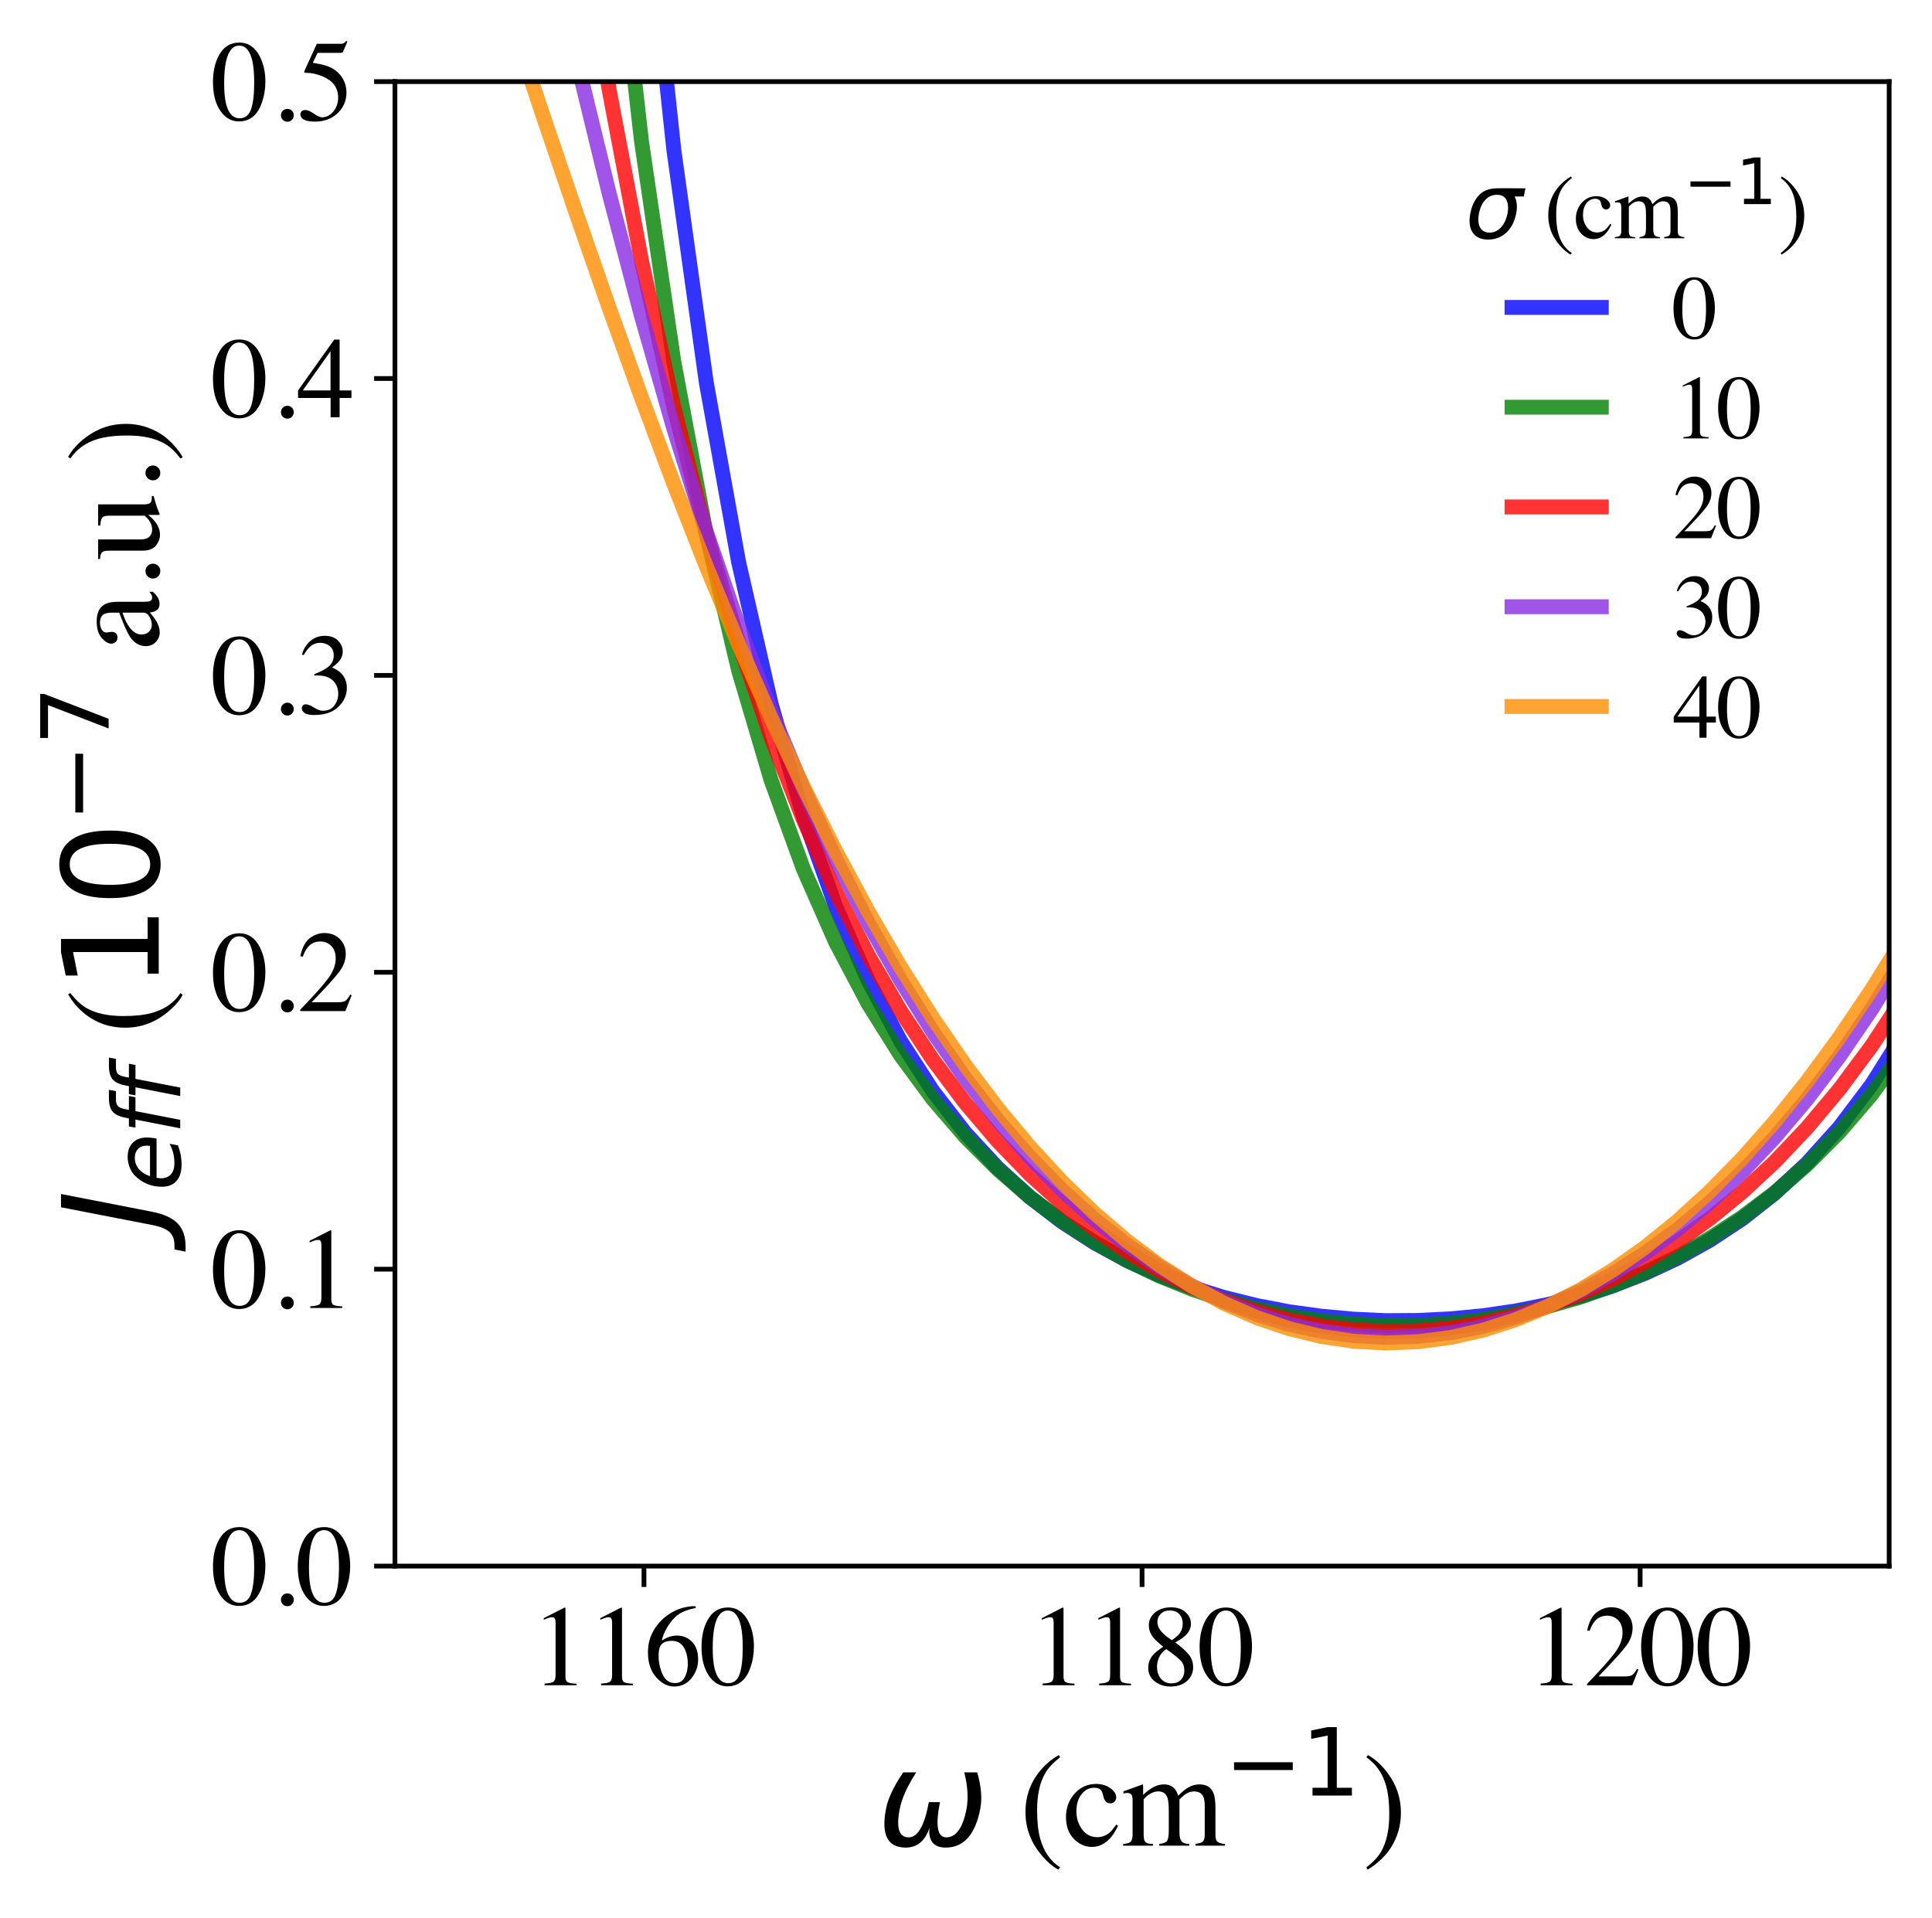 <?xml version="1.0" encoding="utf-8" standalone="no"?>
<!DOCTYPE svg PUBLIC "-//W3C//DTD SVG 1.1//EN"
  "http://www.w3.org/Graphics/SVG/1.1/DTD/svg11.dtd">
<svg xmlns:xlink="http://www.w3.org/1999/xlink" width="324.67pt" height="322.319pt" viewBox="0 0 324.67 322.319" xmlns="http://www.w3.org/2000/svg" version="1.1">
 <defs>
  <style type="text/css">*{stroke-linejoin: round; stroke-linecap: butt}</style>
 </defs>
 <g id="figure_1">
  <g id="patch_1">
   <path d="M -0 322.319 
L 324.67 322.319 
L 324.67 0 
L -0 0 
z
" style="fill: #ffffff"/>
  </g>
  <g id="axes_1">
   <g id="patch_2">
    <path d="M 66.37 263.193 
L 317.47 263.193 
L 317.47 13.713 
L 66.37 13.713 
z
" style="fill: #ffffff"/>
   </g>
   <g id="matplotlib.axis_1">
    <g id="xtick_1">
     <g id="line2d_1">
      <defs>
       <path id="md88ba087d9" d="M 0 0 
L 0 3.5 
" style="stroke: #000000; stroke-width: 0.8"/>
      </defs>
      <g>
       <use xlink:href="#md88ba087d9" x="108.22" y="263.193" style="stroke: #000000; stroke-width: 0.8"/>
      </g>
     </g>
     <g id="text_1">
      <!-- 1160 -->
      <g transform="translate(89.22 283.22) scale(0.19 -0.19)">
       <defs>
        <path id="Times-Roman-31" d="M 1894 4294 
Q 1906 4278 1907 4270 
Q 1909 4263 1909 4234 
L 1909 472 
Q 1909 231 2037 165 
Q 2166 100 2516 88 
L 2516 0 
L 753 0 
L 753 94 
Q 1131 113 1247 197 
Q 1363 281 1363 563 
L 1363 3456 
Q 1363 3606 1325 3684 
Q 1288 3763 1163 3763 
Q 1081 3763 951 3717 
Q 822 3672 709 3622 
L 709 3709 
L 1856 4294 
L 1894 4294 
z
" transform="scale(0.016)"/>
        <path id="Times-Roman-36" d="M 2994 1422 
Q 2994 850 2626 390 
Q 2259 -69 1672 -69 
Q 1122 -69 670 447 
Q 219 963 219 1819 
Q 219 2922 1094 3713 
Q 1875 4375 2850 4375 
L 2866 4272 
Q 2475 4200 2192 4076 
Q 1909 3953 1688 3731 
Q 1459 3506 1259 3159 
Q 1059 2813 984 2472 
Q 1178 2591 1319 2647 
Q 1569 2747 1822 2747 
Q 2319 2747 2656 2403 
Q 2994 2059 2994 1422 
z
M 2422 1181 
Q 2422 1597 2291 1919 
Q 2072 2456 1547 2456 
Q 1063 2456 903 2169 
Q 809 2000 809 1606 
Q 809 1097 1026 609 
Q 1244 122 1713 122 
Q 2084 122 2253 439 
Q 2422 756 2422 1181 
z
" transform="scale(0.016)"/>
        <path id="Times-Roman-30" d="M 1531 116 
Q 1991 116 2162 619 
Q 2334 1122 2334 2075 
Q 2334 2834 2231 3288 
Q 2038 4131 1506 4131 
Q 975 4131 778 3263 
Q 675 2800 675 2044 
Q 675 1334 781 909 
Q 981 116 1531 116 
z
M 1522 4300 
Q 2241 4300 2638 3547 
Q 2953 2938 2953 2147 
Q 2953 1525 2759 975 
Q 2394 -59 1494 -59 
Q 878 -59 481 500 
Q 56 1097 56 2122 
Q 56 2928 341 3509 
Q 725 4300 1522 4300 
z
" transform="scale(0.016)"/>
       </defs>
       <use xlink:href="#Times-Roman-31"/>
       <use xlink:href="#Times-Roman-31" x="50"/>
       <use xlink:href="#Times-Roman-36" x="100"/>
       <use xlink:href="#Times-Roman-30" x="150"/>
      </g>
     </g>
    </g>
    <g id="xtick_2">
     <g id="line2d_2">
      <g>
       <use xlink:href="#md88ba087d9" x="191.92" y="263.193" style="stroke: #000000; stroke-width: 0.8"/>
      </g>
     </g>
     <g id="text_2">
      <!-- 1180 -->
      <g transform="translate(172.92 283.22) scale(0.19 -0.19)">
       <defs>
        <path id="Times-Roman-38" d="M 1609 106 
Q 1969 106 2153 306 
Q 2338 506 2338 806 
Q 2338 1147 2142 1358 
Q 1947 1569 1341 1997 
Q 1072 1828 950 1559 
Q 828 1291 828 1041 
Q 828 613 1048 359 
Q 1269 106 1609 106 
z
M 1650 2494 
Q 1944 2700 2056 2841 
Q 2250 3081 2250 3422 
Q 2250 3719 2067 3926 
Q 1884 4134 1513 4134 
Q 1225 4134 1037 3953 
Q 850 3772 850 3513 
Q 850 3219 1070 2967 
Q 1291 2716 1650 2494 
z
M 1169 2131 
Q 756 2463 606 2659 
Q 375 2959 375 3322 
Q 375 3734 717 4021 
Q 1059 4309 1606 4309 
Q 2109 4309 2406 4037 
Q 2703 3766 2703 3406 
Q 2703 3041 2400 2750 
Q 2225 2584 1834 2369 
Q 2366 1975 2595 1683 
Q 2825 1391 2825 994 
Q 2825 544 2486 237 
Q 2147 -69 1578 -69 
Q 1069 -69 705 214 
Q 341 497 341 959 
Q 341 1356 594 1659 
Q 759 1856 1169 2131 
z
" transform="scale(0.016)"/>
       </defs>
       <use xlink:href="#Times-Roman-31"/>
       <use xlink:href="#Times-Roman-31" x="50"/>
       <use xlink:href="#Times-Roman-38" x="100"/>
       <use xlink:href="#Times-Roman-30" x="150"/>
      </g>
     </g>
    </g>
    <g id="xtick_3">
     <g id="line2d_3">
      <g>
       <use xlink:href="#md88ba087d9" x="275.62" y="263.193" style="stroke: #000000; stroke-width: 0.8"/>
      </g>
     </g>
     <g id="text_3">
      <!-- 1200 -->
      <g transform="translate(256.62 283.22) scale(0.19 -0.19)">
       <defs>
        <path id="Times-Roman-32" d="M 191 72 
Q 1334 1259 1743 1815 
Q 2153 2372 2153 2900 
Q 2153 3363 1903 3605 
Q 1653 3847 1306 3847 
Q 878 3847 613 3534 
Q 466 3363 331 3006 
L 197 3034 
Q 353 3753 726 4033 
Q 1100 4313 1528 4313 
Q 2056 4313 2382 3980 
Q 2709 3647 2709 3166 
Q 2709 2653 2356 2178 
Q 2003 1703 822 488 
L 2256 488 
Q 2556 488 2678 559 
Q 2800 631 2953 909 
L 3034 872 
L 2688 0 
L 191 0 
L 191 72 
z
" transform="scale(0.016)"/>
       </defs>
       <use xlink:href="#Times-Roman-31"/>
       <use xlink:href="#Times-Roman-32" x="50"/>
       <use xlink:href="#Times-Roman-30" x="100"/>
       <use xlink:href="#Times-Roman-30" x="150"/>
      </g>
     </g>
    </g>
    <g id="text_4">
     <!-- $\omega$ (cm$^{-1}$) -->
     <g transform="translate(147.37 310.327) scale(0.22 -0.22)">
      <defs>
       <path id="DejaVuSans-Oblique-3c9" d="M 1369 -91 
Q 72 -91 434 1766 
Q 575 2500 1256 3500 
L 1875 3500 
Q 1231 2500 1088 1750 
Q 819 397 1519 397 
Q 2166 397 2478 2078 
L 3009 2078 
Q 2669 388 3316 397 
Q 4013 403 4275 1750 
Q 4419 2500 4169 3500 
L 4788 3500 
Q 5075 2500 4934 1766 
Q 4578 -94 3278 -91 
Q 2428 -88 2503 844 
Q 2194 -91 1369 -91 
z
" transform="scale(0.016)"/>
       <path id="Times-Roman-20" transform="scale(0.016)"/>
       <path id="Times-Roman-28" d="M 294 1606 
Q 294 2694 944 3516 
Q 1344 4019 1888 4325 
L 1947 4222 
Q 1444 3822 1228 3444 
Q 850 2784 850 1688 
Q 850 875 994 347 
Q 1247 -578 1947 -1038 
L 1866 -1141 
Q 1481 -956 1034 -419 
Q 294 472 294 1606 
z
" transform="scale(0.016)"/>
       <path id="Times-Roman-63" d="M 1591 2947 
Q 1981 2947 2264 2745 
Q 2547 2544 2547 2303 
Q 2547 2200 2475 2111 
Q 2403 2022 2253 2022 
Q 2144 2022 2061 2097 
Q 1978 2172 1941 2316 
L 1903 2466 
Q 1863 2631 1763 2700 
Q 1659 2766 1491 2766 
Q 1134 2766 889 2455 
Q 644 2144 644 1628 
Q 644 1156 914 781 
Q 1184 406 1644 406 
Q 1969 406 2222 619 
Q 2366 741 2547 1006 
L 2634 953 
Q 2456 578 2259 359 
Q 1881 -59 1384 -59 
Q 897 -59 522 325 
Q 147 709 147 1369 
Q 147 2016 556 2481 
Q 966 2947 1591 2947 
z
M 1453 2947 
L 1453 2947 
z
" transform="scale(0.016)"/>
       <path id="Times-Roman-6d" d="M 103 81 
Q 347 103 428 163 
Q 553 253 553 525 
L 553 2141 
Q 553 2372 492 2444 
Q 431 2516 291 2516 
Q 225 2516 192 2509 
Q 159 2503 116 2488 
L 116 2597 
L 341 2672 
Q 463 2713 741 2819 
Q 1019 2925 1034 2925 
Q 1050 2925 1053 2909 
Q 1056 2894 1056 2850 
L 1056 2428 
Q 1366 2709 1591 2817 
Q 1816 2925 2053 2925 
Q 2375 2925 2566 2706 
Q 2666 2588 2731 2384 
Q 2963 2619 3134 2731 
Q 3431 2925 3741 2925 
Q 4244 2925 4413 2516 
Q 4509 2284 4509 1784 
L 4509 488 
Q 4509 266 4607 186 
Q 4706 106 4963 81 
L 4963 0 
L 3553 0 
L 3553 88 
Q 3825 113 3911 197 
Q 3997 281 3997 541 
L 3997 1888 
Q 3997 2191 3931 2334 
Q 3816 2591 3478 2591 
Q 3275 2591 3075 2456 
Q 2959 2378 2791 2206 
L 2791 606 
Q 2791 353 2880 222 
Q 2969 91 3256 81 
L 3256 0 
L 1822 0 
L 1822 81 
Q 2119 119 2200 225 
Q 2281 331 2281 747 
L 2281 1622 
Q 2281 2103 2219 2284 
Q 2116 2591 1781 2591 
Q 1591 2591 1406 2486 
Q 1222 2381 1081 2213 
L 1081 503 
Q 1081 266 1164 175 
Q 1247 84 1525 81 
L 1525 0 
L 103 0 
L 103 81 
z
" transform="scale(0.016)"/>
       <path id="DejaVuSans-2212" d="M 678 2272 
L 4684 2272 
L 4684 1741 
L 678 1741 
L 678 2272 
z
" transform="scale(0.016)"/>
       <path id="DejaVuSans-31" d="M 794 531 
L 1825 531 
L 1825 4091 
L 703 3866 
L 703 4441 
L 1819 4666 
L 2450 4666 
L 2450 531 
L 3481 531 
L 3481 0 
L 794 0 
L 794 531 
z
" transform="scale(0.016)"/>
       <path id="Times-Roman-29" d="M 1822 1575 
Q 1822 1109 1700 693 
Q 1578 278 1344 -91 
Q 1097 -484 684 -825 
Q 413 -1050 228 -1141 
L 169 -1038 
Q 650 -672 872 -291 
Q 1266 384 1266 1494 
Q 1266 2391 1084 2959 
Q 831 3763 169 4222 
L 250 4325 
Q 744 4050 1169 3494 
Q 1822 2638 1822 1575 
z
" transform="scale(0.016)"/>
      </defs>
      <use xlink:href="#DejaVuSans-Oblique-3c9" transform="translate(0 0.684)"/>
      <use xlink:href="#Times-Roman-20" transform="translate(83.74 0.684)"/>
      <use xlink:href="#Times-Roman-28" transform="translate(108.74 0.684)"/>
      <use xlink:href="#Times-Roman-63" transform="translate(142.041 0.684)"/>
      <use xlink:href="#Times-Roman-6d" transform="translate(186.426 0.684)"/>
      <use xlink:href="#DejaVuSans-2212" transform="translate(265.166 38.966) scale(0.7)"/>
      <use xlink:href="#DejaVuSans-31" transform="translate(323.818 38.966) scale(0.7)"/>
      <use xlink:href="#Times-Roman-29" transform="translate(371.089 0.684)"/>
     </g>
    </g>
   </g>
   <g id="matplotlib.axis_2">
    <g id="ytick_1">
     <g id="line2d_4">
      <defs>
       <path id="m6aa12f1ba0" d="M 0 0 
L -3.5 0 
" style="stroke: #000000; stroke-width: 0.8"/>
      </defs>
      <g>
       <use xlink:href="#m6aa12f1ba0" x="66.37" y="263.193" style="stroke: #000000; stroke-width: 0.8"/>
      </g>
     </g>
     <g id="text_5">
      <!-- 0.0 -->
      <g transform="translate(35.62 269.707) scale(0.19 -0.19)">
       <defs>
        <path id="Times-Roman-2e" d="M 1044 -75 
Q 894 -75 791 29 
Q 688 134 688 281 
Q 688 428 792 531 
Q 897 634 1044 634 
Q 1191 634 1294 531 
Q 1397 428 1397 281 
Q 1397 134 1295 29 
Q 1194 -75 1044 -75 
z
" transform="scale(0.016)"/>
       </defs>
       <use xlink:href="#Times-Roman-30"/>
       <use xlink:href="#Times-Roman-2e" x="50"/>
       <use xlink:href="#Times-Roman-30" x="75"/>
      </g>
     </g>
    </g>
    <g id="ytick_2">
     <g id="line2d_5">
      <g>
       <use xlink:href="#m6aa12f1ba0" x="66.37" y="213.297" style="stroke: #000000; stroke-width: 0.8"/>
      </g>
     </g>
     <g id="text_6">
      <!-- 0.1 -->
      <g transform="translate(35.62 219.811) scale(0.19 -0.19)">
       <use xlink:href="#Times-Roman-30"/>
       <use xlink:href="#Times-Roman-2e" x="50"/>
       <use xlink:href="#Times-Roman-31" x="75"/>
      </g>
     </g>
    </g>
    <g id="ytick_3">
     <g id="line2d_6">
      <g>
       <use xlink:href="#m6aa12f1ba0" x="66.37" y="163.401" style="stroke: #000000; stroke-width: 0.8"/>
      </g>
     </g>
     <g id="text_7">
      <!-- 0.2 -->
      <g transform="translate(35.62 169.915) scale(0.19 -0.19)">
       <use xlink:href="#Times-Roman-30"/>
       <use xlink:href="#Times-Roman-2e" x="50"/>
       <use xlink:href="#Times-Roman-32" x="75"/>
      </g>
     </g>
    </g>
    <g id="ytick_4">
     <g id="line2d_7">
      <g>
       <use xlink:href="#m6aa12f1ba0" x="66.37" y="113.505" style="stroke: #000000; stroke-width: 0.8"/>
      </g>
     </g>
     <g id="text_8">
      <!-- 0.3 -->
      <g transform="translate(35.62 120.019) scale(0.19 -0.19)">
       <defs>
        <path id="Times-Roman-33" d="M 497 544 
Q 669 544 951 366 
Q 1234 188 1431 188 
Q 1869 188 2081 483 
Q 2294 778 2294 1125 
Q 2294 1459 2122 1713 
Q 1831 2141 1141 2141 
Q 1100 2141 1062 2139 
Q 1025 2138 975 2131 
L 969 2213 
Q 1469 2394 1756 2628 
Q 2044 2863 2044 3247 
Q 2044 3588 1817 3766 
Q 1591 3944 1300 3944 
Q 956 3944 694 3691 
Q 550 3553 384 3266 
L 288 3288 
Q 413 3763 753 4047 
Q 1094 4331 1541 4331 
Q 2019 4331 2280 4068 
Q 2541 3806 2541 3463 
Q 2541 3159 2325 2906 
Q 2203 2763 1947 2584 
Q 2247 2456 2428 2284 
Q 2769 1956 2769 1453 
Q 2769 859 2301 406 
Q 1834 -47 972 -47 
Q 588 -47 433 67 
Q 278 181 278 313 
Q 278 394 329 469 
Q 381 544 497 544 
z
" transform="scale(0.016)"/>
       </defs>
       <use xlink:href="#Times-Roman-30"/>
       <use xlink:href="#Times-Roman-2e" x="50"/>
       <use xlink:href="#Times-Roman-33" x="75"/>
      </g>
     </g>
    </g>
    <g id="ytick_5">
     <g id="line2d_8">
      <g>
       <use xlink:href="#m6aa12f1ba0" x="66.37" y="63.609" style="stroke: #000000; stroke-width: 0.8"/>
      </g>
     </g>
     <g id="text_9">
      <!-- 0.4 -->
      <g transform="translate(35.62 70.123) scale(0.19 -0.19)">
       <defs>
        <path id="Times-Roman-34" d="M 1866 3650 
L 331 1481 
L 1866 1481 
L 1866 3650 
z
M 2072 4294 
L 2369 4294 
L 2369 1481 
L 3022 1481 
L 3022 1066 
L 2369 1066 
L 2369 0 
L 1872 0 
L 1872 1066 
L 72 1066 
L 72 1481 
L 2072 4294 
z
" transform="scale(0.016)"/>
       </defs>
       <use xlink:href="#Times-Roman-30"/>
       <use xlink:href="#Times-Roman-2e" x="50"/>
       <use xlink:href="#Times-Roman-34" x="75"/>
      </g>
     </g>
    </g>
    <g id="ytick_6">
     <g id="line2d_9">
      <g>
       <use xlink:href="#m6aa12f1ba0" x="66.37" y="13.713" style="stroke: #000000; stroke-width: 0.8"/>
      </g>
     </g>
     <g id="text_10">
      <!-- 0.5 -->
      <g transform="translate(35.62 20.227) scale(0.19 -0.19)">
       <defs>
        <path id="Times-Roman-35" d="M 478 572 
Q 656 572 945 370 
Q 1234 169 1391 169 
Q 1750 169 2019 486 
Q 2288 803 2288 1266 
Q 2288 2075 1425 2431 
Q 947 2628 534 2628 
Q 466 2628 448 2633 
Q 431 2638 406 2666 
Q 413 2691 417 2708 
Q 422 2725 428 2741 
L 1109 4234 
L 2450 4234 
Q 2550 4234 2604 4268 
Q 2659 4303 2747 4397 
L 2797 4353 
L 2553 3775 
Q 2541 3747 2484 3739 
Q 2428 3731 2363 3731 
L 1153 3731 
L 888 3184 
Q 1400 3097 1638 3019 
Q 2028 2888 2291 2631 
Q 2516 2409 2631 2132 
Q 2747 1856 2747 1547 
Q 2747 856 2255 393 
Q 1763 -69 1009 -69 
Q 703 -69 516 -9 
Q 203 88 203 338 
Q 203 431 270 501 
Q 338 572 478 572 
z
" transform="scale(0.016)"/>
       </defs>
       <use xlink:href="#Times-Roman-30"/>
       <use xlink:href="#Times-Roman-2e" x="50"/>
       <use xlink:href="#Times-Roman-35" x="75"/>
      </g>
     </g>
    </g>
    <g id="text_11">
     <!-- $J_{{eff}}$ ($10^{-7}$ a.u.) -->
     <g transform="translate(26.828 206.653) rotate(-90) scale(0.22 -0.22)">
      <defs>
       <path id="DejaVuSans-Oblique-4a" d="M 1069 4666 
L 1703 4666 
L 856 325 
Q 691 -522 298 -901 
Q -94 -1281 -800 -1281 
L -1050 -1281 
L -947 -750 
L -750 -750 
Q -328 -750 -109 -509 
Q 109 -269 225 325 
L 1069 4666 
z
" transform="scale(0.016)"/>
       <path id="DejaVuSans-Oblique-65" d="M 3078 2063 
Q 3088 2113 3092 2166 
Q 3097 2219 3097 2272 
Q 3097 2653 2873 2875 
Q 2650 3097 2266 3097 
Q 1838 3097 1509 2826 
Q 1181 2556 1013 2059 
L 3078 2063 
z
M 3578 1613 
L 903 1613 
Q 884 1494 878 1425 
Q 872 1356 872 1306 
Q 872 872 1139 634 
Q 1406 397 1894 397 
Q 2269 397 2603 481 
Q 2938 566 3225 728 
L 3116 159 
Q 2806 34 2476 -28 
Q 2147 -91 1806 -91 
Q 1078 -91 686 257 
Q 294 606 294 1247 
Q 294 1794 489 2264 
Q 684 2734 1063 3103 
Q 1306 3334 1642 3459 
Q 1978 3584 2356 3584 
Q 2950 3584 3301 3228 
Q 3653 2872 3653 2272 
Q 3653 2128 3634 1964 
Q 3616 1800 3578 1613 
z
" transform="scale(0.016)"/>
       <path id="DejaVuSans-Oblique-66" d="M 3059 4863 
L 2969 4384 
L 2419 4384 
Q 2106 4384 1964 4261 
Q 1822 4138 1753 3809 
L 1691 3500 
L 2638 3500 
L 2553 3053 
L 1606 3053 
L 1013 0 
L 434 0 
L 1031 3053 
L 481 3053 
L 563 3500 
L 1113 3500 
L 1159 3744 
Q 1278 4363 1576 4613 
Q 1875 4863 2516 4863 
L 3059 4863 
z
" transform="scale(0.016)"/>
       <path id="DejaVuSans-30" d="M 2034 4250 
Q 1547 4250 1301 3770 
Q 1056 3291 1056 2328 
Q 1056 1369 1301 889 
Q 1547 409 2034 409 
Q 2525 409 2770 889 
Q 3016 1369 3016 2328 
Q 3016 3291 2770 3770 
Q 2525 4250 2034 4250 
z
M 2034 4750 
Q 2819 4750 3233 4129 
Q 3647 3509 3647 2328 
Q 3647 1150 3233 529 
Q 2819 -91 2034 -91 
Q 1250 -91 836 529 
Q 422 1150 422 2328 
Q 422 3509 836 4129 
Q 1250 4750 2034 4750 
z
" transform="scale(0.016)"/>
       <path id="DejaVuSans-37" d="M 525 4666 
L 3525 4666 
L 3525 4397 
L 1831 0 
L 1172 0 
L 2766 4134 
L 525 4134 
L 525 4666 
z
" transform="scale(0.016)"/>
       <path id="Times-Roman-61" d="M 1834 1731 
Q 1475 1613 1241 1469 
Q 791 1191 791 838 
Q 791 553 978 419 
Q 1100 331 1250 331 
Q 1456 331 1645 447 
Q 1834 563 1834 741 
L 1834 1731 
z
M 234 622 
Q 234 1075 688 1378 
Q 975 1566 1834 1888 
L 1834 2153 
Q 1834 2472 1772 2597 
Q 1666 2806 1331 2806 
Q 1172 2806 1028 2725 
Q 884 2641 884 2494 
Q 884 2456 900 2367 
Q 916 2278 916 2253 
Q 916 2078 800 2009 
Q 734 1969 644 1969 
Q 503 1969 428 2061 
Q 353 2153 353 2266 
Q 353 2484 623 2723 
Q 894 2963 1416 2963 
Q 2022 2963 2238 2569 
Q 2353 2353 2353 1941 
L 2353 688 
Q 2353 506 2378 438 
Q 2419 316 2547 316 
Q 2619 316 2666 337 
Q 2713 359 2828 444 
L 2828 281 
Q 2728 159 2613 81 
Q 2438 -38 2256 -38 
Q 2044 -38 1948 100 
Q 1853 238 1844 428 
Q 1606 222 1438 122 
Q 1153 -47 897 -47 
Q 628 -47 431 142 
Q 234 331 234 622 
z
M 1425 2963 
L 1425 2963 
z
" transform="scale(0.016)"/>
       <path id="Times-Roman-75" d="M 991 2894 
L 991 894 
Q 991 681 1050 553 
Q 1166 316 1475 316 
Q 1688 316 1891 456 
Q 2006 534 2125 672 
L 2125 2384 
Q 2125 2625 2031 2700 
Q 1938 2775 1656 2791 
L 1656 2894 
L 2666 2894 
L 2666 694 
Q 2666 481 2742 401 
Q 2819 322 3066 331 
L 3066 244 
Q 2894 197 2812 173 
Q 2731 150 2541 88 
Q 2459 59 2184 -47 
Q 2169 -47 2166 -33 
Q 2163 -19 2163 0 
L 2163 503 
Q 1950 250 1775 128 
Q 1509 -59 1213 -59 
Q 941 -59 700 134 
Q 456 325 456 775 
L 456 2397 
Q 456 2647 350 2731 
Q 281 2784 56 2806 
L 56 2894 
L 991 2894 
z
M 1603 2931 
L 1603 2931 
z
" transform="scale(0.016)"/>
      </defs>
      <use xlink:href="#DejaVuSans-Oblique-4a" transform="translate(0 0.684)"/>
      <use xlink:href="#DejaVuSans-Oblique-65" transform="translate(29.492 -15.722) scale(0.7)"/>
      <use xlink:href="#DejaVuSans-Oblique-66" transform="translate(72.559 -15.722) scale(0.7)"/>
      <use xlink:href="#DejaVuSans-Oblique-66" transform="translate(97.202 -15.722) scale(0.7)"/>
      <use xlink:href="#Times-Roman-20" transform="translate(124.58 0.684)"/>
      <use xlink:href="#Times-Roman-28" transform="translate(149.58 0.684)"/>
      <use xlink:href="#DejaVuSans-31" transform="translate(182.881 0.684)"/>
      <use xlink:href="#DejaVuSans-30" transform="translate(246.504 0.684)"/>
      <use xlink:href="#DejaVuSans-2212" transform="translate(311.084 38.966) scale(0.7)"/>
      <use xlink:href="#DejaVuSans-37" transform="translate(369.736 38.966) scale(0.7)"/>
      <use xlink:href="#Times-Roman-20" transform="translate(417.007 0.684)"/>
      <use xlink:href="#Times-Roman-61" transform="translate(442.007 0.684)"/>
      <use xlink:href="#Times-Roman-2e" transform="translate(486.392 0.684)"/>
      <use xlink:href="#Times-Roman-75" transform="translate(511.392 0.684)"/>
      <use xlink:href="#Times-Roman-2e" transform="translate(561.392 0.684)"/>
      <use xlink:href="#Times-Roman-29" transform="translate(586.392 0.684)"/>
     </g>
    </g>
   </g>
   <g id="line2d_10">
    <path d="M -1 146.447 
L 4.432 128.399 
L 9.873 105.905 
L 15.313 77.529 
L 20.753 41.217 
L 25.625 -1 
M 110.445 -1 
L 113.242 25.222 
L 118.683 64.227 
L 124.123 94.462 
L 129.563 118.22 
L 135.004 137.13 
L 140.445 152.36 
L 145.885 164.753 
L 151.326 174.933 
L 156.766 183.361 
L 162.207 190.383 
L 167.647 196.266 
L 173.088 201.211 
L 178.528 205.379 
L 183.968 208.89 
L 189.409 211.846 
L 194.849 214.318 
L 200.29 216.37 
L 205.73 218.056 
L 211.171 219.4 
L 216.611 220.447 
L 222.052 221.194 
L 227.493 221.69 
L 232.933 221.941 
L 238.373 221.906 
L 243.814 221.633 
L 249.255 221.111 
L 254.695 220.315 
L 260.136 219.228 
L 265.576 217.832 
L 271.017 216.104 
L 276.457 213.993 
L 281.897 211.455 
L 287.338 208.428 
L 292.778 204.83 
L 298.219 200.561 
L 303.659 195.494 
L 309.1 189.466 
L 314.54 182.264 
L 319.981 173.614 
L 325.67 162.572 
L 325.67 162.572 
" clip-path="url(#p44526031a7)" style="fill: none; stroke: #0000ff; stroke-opacity: 0.8; stroke-width: 2.5; stroke-linecap: square"/>
   </g>
   <g id="line2d_11">
    <path d="M -1 127.43 
L 4.432 104.628 
L 9.873 75.775 
L 15.313 38.796 
L 19.816 -1 
M 105.01 -1 
L 107.801 23.731 
L 113.242 60.819 
L 118.683 89.753 
L 124.123 112.658 
L 129.563 131.049 
L 135.004 146.02 
L 140.445 158.363 
L 145.885 168.658 
L 151.326 177.335 
L 156.766 184.714 
L 162.207 191.036 
L 167.647 196.483 
L 173.088 201.193 
L 178.528 205.27 
L 183.968 208.798 
L 189.409 211.84 
L 194.849 214.444 
L 200.29 216.648 
L 205.73 218.484 
L 211.171 219.973 
L 216.611 221.135 
L 222.052 221.981 
L 227.493 222.523 
L 232.933 222.768 
L 238.373 222.718 
L 243.814 222.374 
L 249.255 221.736 
L 254.695 220.797 
L 260.136 219.551 
L 265.576 217.985 
L 271.017 216.083 
L 276.457 213.822 
L 281.897 211.174 
L 287.338 208.098 
L 292.778 204.546 
L 298.219 200.451 
L 303.659 195.728 
L 309.1 190.263 
L 314.54 183.912 
L 319.981 176.48 
L 325.67 167.236 
L 325.67 167.236 
" clip-path="url(#p44526031a7)" style="fill: none; stroke: #008000; stroke-opacity: 0.8; stroke-width: 2.5; stroke-linecap: square"/>
   </g>
   <g id="line2d_12">
    <path d="M 99.768 -1 
L 102.361 15.043 
L 107.801 43.795 
L 113.242 68.435 
L 118.683 89.639 
L 124.123 107.967 
L 129.563 123.876 
L 135.004 137.741 
L 140.445 149.869 
L 145.885 160.506 
L 151.326 169.858 
L 156.766 178.094 
L 162.207 185.351 
L 167.647 191.745 
L 173.088 197.37 
L 178.528 202.306 
L 183.968 206.617 
L 189.409 210.358 
L 194.849 213.573 
L 200.29 216.301 
L 205.73 218.571 
L 211.171 220.409 
L 216.611 221.835 
L 222.052 222.863 
L 227.493 223.506 
L 232.933 223.771 
L 238.373 223.663 
L 243.814 223.182 
L 249.255 222.326 
L 254.695 221.088 
L 260.136 219.459 
L 265.576 217.424 
L 271.017 214.967 
L 276.457 212.062 
L 281.897 208.68 
L 287.338 204.787 
L 292.778 200.338 
L 298.219 195.279 
L 303.659 189.548 
L 309.1 183.066 
L 314.54 175.741 
L 319.981 167.456 
L 325.67 157.587 
L 325.67 157.587 
" clip-path="url(#p44526031a7)" style="fill: none; stroke: #ff0000; stroke-opacity: 0.8; stroke-width: 2.5; stroke-linecap: square"/>
   </g>
   <g id="line2d_13">
    <path d="M 94.422 -1 
L 96.92 10.087 
L 102.361 32.476 
L 107.801 53.113 
L 113.242 72.052 
L 118.683 89.368 
L 124.123 105.155 
L 129.563 119.514 
L 135.004 132.551 
L 140.445 144.367 
L 145.885 155.056 
L 151.326 164.706 
L 156.766 173.403 
L 162.207 181.221 
L 167.647 188.228 
L 173.088 194.484 
L 178.528 200.041 
L 183.968 204.945 
L 189.409 209.236 
L 194.849 212.947 
L 200.29 216.11 
L 205.73 218.751 
L 211.171 220.89 
L 216.611 222.548 
L 222.052 223.737 
L 227.493 224.468 
L 232.933 224.749 
L 238.373 224.585 
L 243.814 223.975 
L 249.255 222.919 
L 254.695 221.409 
L 260.136 219.437 
L 265.576 216.992 
L 271.017 214.056 
L 276.457 210.61 
L 281.897 206.629 
L 287.338 202.087 
L 292.778 196.949 
L 298.219 191.178 
L 303.659 184.729 
L 309.1 177.551 
L 314.54 169.586 
L 319.981 160.771 
L 325.67 150.544 
L 325.67 150.544 
" clip-path="url(#p44526031a7)" style="fill: none; stroke: #8a2be2; stroke-opacity: 0.8; stroke-width: 2.5; stroke-linecap: square"/>
   </g>
   <g id="line2d_14">
    <path d="M 84.431 -1 
L 91.48 20.093 
L 96.92 36.102 
L 102.361 51.717 
L 107.801 66.822 
L 113.242 81.324 
L 118.683 95.15 
L 124.123 108.254 
L 129.563 120.612 
L 135.004 132.214 
L 140.445 143.058 
L 145.885 153.149 
L 151.326 162.496 
L 156.766 171.114 
L 162.207 179.021 
L 167.647 186.236 
L 173.088 192.779 
L 178.528 198.67 
L 183.968 203.93 
L 189.409 208.581 
L 194.849 212.641 
L 200.29 216.127 
L 205.73 219.053 
L 211.171 221.433 
L 216.611 223.279 
L 222.052 224.6 
L 227.493 225.404 
L 232.933 225.697 
L 238.373 225.481 
L 243.814 224.759 
L 249.255 223.529 
L 254.695 221.79 
L 260.136 219.535 
L 265.576 216.759 
L 271.017 213.452 
L 276.457 209.603 
L 281.897 205.201 
L 287.338 200.232 
L 292.778 194.682 
L 298.219 188.532 
L 303.659 181.763 
L 309.1 174.358 
L 314.54 166.297 
L 319.981 157.565 
L 325.67 147.686 
L 325.67 147.686 
" clip-path="url(#p44526031a7)" style="fill: none; stroke: #ff8c00; stroke-opacity: 0.8; stroke-width: 2.5; stroke-linecap: square"/>
   </g>
   <g id="patch_3">
    <path d="M 66.37 263.193 
L 66.37 13.713 
" style="fill: none; stroke: #000000; stroke-width: 0.8; stroke-linejoin: miter; stroke-linecap: square"/>
   </g>
   <g id="patch_4">
    <path d="M 317.47 263.193 
L 317.47 13.713 
" style="fill: none; stroke: #000000; stroke-width: 0.8; stroke-linejoin: miter; stroke-linecap: square"/>
   </g>
   <g id="patch_5">
    <path d="M 66.37 263.193 
L 317.47 263.193 
" style="fill: none; stroke: #000000; stroke-width: 0.8; stroke-linejoin: miter; stroke-linecap: square"/>
   </g>
   <g id="patch_6">
    <path d="M 66.37 13.713 
L 317.47 13.713 
" style="fill: none; stroke: #000000; stroke-width: 0.8; stroke-linejoin: miter; stroke-linecap: square"/>
   </g>
   <g id="legend_1">
    <g id="text_12">
     <!-- $\sigma$ (cm$^{-1}$) -->
     <g transform="translate(246.22 40.146) scale(0.15 -0.15)">
      <defs>
       <path id="DejaVuSans-Oblique-3c3" d="M 2219 3044 
Q 1744 3044 1422 2700 
Q 1081 2341 969 1747 
Q 844 1119 1044 756 
Q 1241 397 1706 397 
Q 2166 397 2503 759 
Q 2844 1122 2966 1747 
Q 3075 2319 2881 2700 
Q 2700 3044 2219 3044 
z
M 2309 3503 
L 4219 3500 
L 4106 2925 
L 3463 2925 
Q 3706 2438 3575 1747 
Q 3406 888 2884 400 
Q 2359 -91 1609 -91 
Q 856 -91 525 400 
Q 194 888 363 1747 
Q 528 2609 1050 3097 
Q 1484 3503 2309 3503 
z
" transform="scale(0.016)"/>
      </defs>
      <use xlink:href="#DejaVuSans-Oblique-3c3" transform="translate(0 0.684)"/>
      <use xlink:href="#Times-Roman-20" transform="translate(63.379 0.684)"/>
      <use xlink:href="#Times-Roman-28" transform="translate(88.379 0.684)"/>
      <use xlink:href="#Times-Roman-63" transform="translate(121.68 0.684)"/>
      <use xlink:href="#Times-Roman-6d" transform="translate(166.064 0.684)"/>
      <use xlink:href="#DejaVuSans-2212" transform="translate(244.805 38.966) scale(0.7)"/>
      <use xlink:href="#DejaVuSans-31" transform="translate(303.457 38.966) scale(0.7)"/>
      <use xlink:href="#Times-Roman-29" transform="translate(350.728 0.684)"/>
     </g>
    </g>
    <g id="line2d_15">
     <path d="M 254.095 51.663 
L 261.595 51.663 
L 269.095 51.663 
" style="fill: none; stroke: #0000ff; stroke-opacity: 0.8; stroke-width: 2.5; stroke-linecap: square"/>
    </g>
    <g id="text_13">
     <!-- 0 -->
     <g transform="translate(281.095 56.913) scale(0.15 -0.15)">
      <use xlink:href="#Times-Roman-30"/>
     </g>
    </g>
    <g id="line2d_16">
     <path d="M 254.095 68.431 
L 261.595 68.431 
L 269.095 68.431 
" style="fill: none; stroke: #008000; stroke-opacity: 0.8; stroke-width: 2.5; stroke-linecap: square"/>
    </g>
    <g id="text_14">
     <!-- 10 -->
     <g transform="translate(281.095 73.681) scale(0.15 -0.15)">
      <use xlink:href="#Times-Roman-31"/>
      <use xlink:href="#Times-Roman-30" x="50"/>
     </g>
    </g>
    <g id="line2d_17">
     <path d="M 254.095 85.198 
L 261.595 85.198 
L 269.095 85.198 
" style="fill: none; stroke: #ff0000; stroke-opacity: 0.8; stroke-width: 2.5; stroke-linecap: square"/>
    </g>
    <g id="text_15">
     <!-- 20 -->
     <g transform="translate(281.095 90.448) scale(0.15 -0.15)">
      <use xlink:href="#Times-Roman-32"/>
      <use xlink:href="#Times-Roman-30" x="50"/>
     </g>
    </g>
    <g id="line2d_18">
     <path d="M 254.095 101.965 
L 261.595 101.965 
L 269.095 101.965 
" style="fill: none; stroke: #8a2be2; stroke-opacity: 0.8; stroke-width: 2.5; stroke-linecap: square"/>
    </g>
    <g id="text_16">
     <!-- 30 -->
     <g transform="translate(281.095 107.215) scale(0.15 -0.15)">
      <use xlink:href="#Times-Roman-33"/>
      <use xlink:href="#Times-Roman-30" x="50"/>
     </g>
    </g>
    <g id="line2d_19">
     <path d="M 254.095 118.732 
L 261.595 118.732 
L 269.095 118.732 
" style="fill: none; stroke: #ff8c00; stroke-opacity: 0.8; stroke-width: 2.5; stroke-linecap: square"/>
    </g>
    <g id="text_17">
     <!-- 40 -->
     <g transform="translate(281.095 123.982) scale(0.15 -0.15)">
      <use xlink:href="#Times-Roman-34"/>
      <use xlink:href="#Times-Roman-30" x="50"/>
     </g>
    </g>
   </g>
  </g>
 </g>
 <defs>
  <clipPath id="p44526031a7">
   <rect x="66.37" y="13.713" width="251.1" height="249.48"/>
  </clipPath>
 </defs>
</svg>
